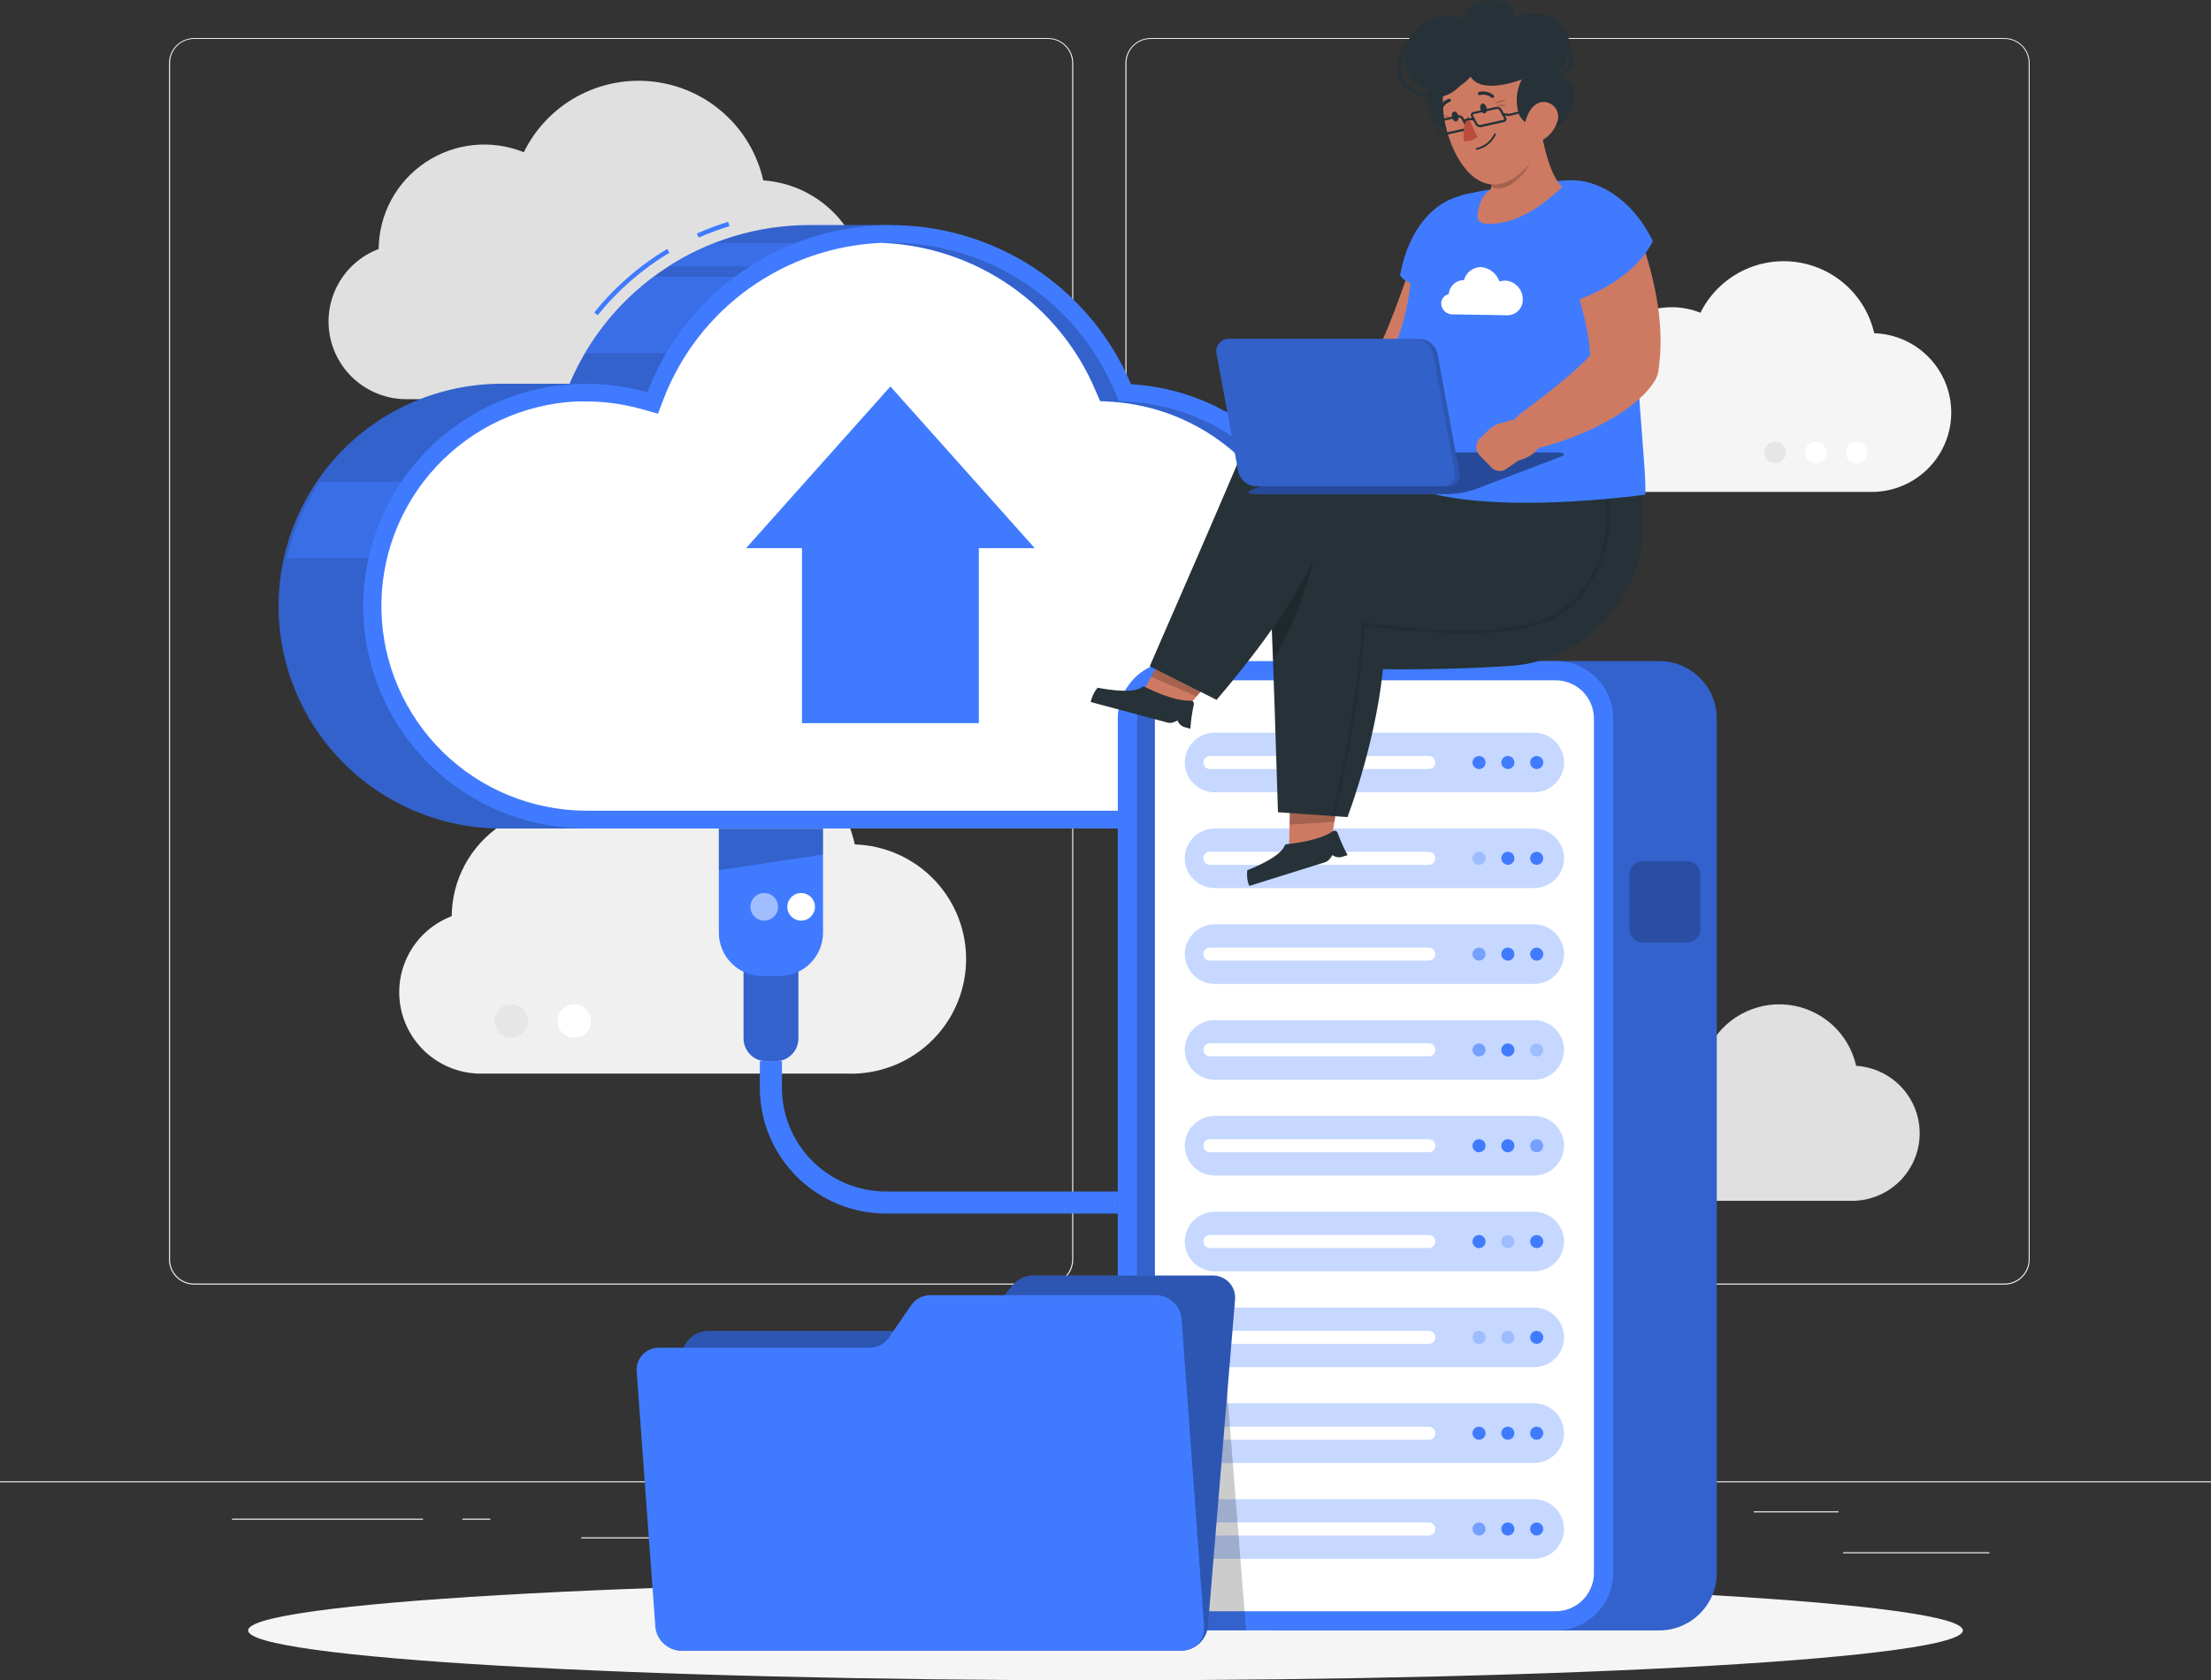 <svg width="246" height="187" viewBox="0 0 246 187" fill="none" xmlns="http://www.w3.org/2000/svg">
<rect x="0" y="0" width="246" height="187" fill="#333333" stroke="none"/>
<g clip-path="url(#clip0_632:1721)">
<path d="M246 164.842H0V164.964H246V164.842Z" fill="#EBEBEB"/>
<path d="M221.351 172.74H205.056V172.862H221.351V172.74Z" fill="#EBEBEB"/>
<path d="M162.961 174.069H158.685V174.192H162.961V174.069Z" fill="#EBEBEB"/>
<path d="M204.564 168.182H195.123V168.305H204.564V168.182Z" fill="#EBEBEB"/>
<path d="M47.06 169.006H25.811V169.129H47.06V169.006Z" fill="#EBEBEB"/>
<path d="M54.558 169.006H51.443V169.129H54.558V169.006Z" fill="#EBEBEB"/>
<path d="M110.774 171.081H64.683V171.204H110.774V171.081Z" fill="#EBEBEB"/>
<path d="M116.604 142.963H21.604C20.86 142.961 20.146 142.666 19.62 142.141C19.095 141.615 18.799 140.904 18.799 140.162V7.01C18.806 6.272 19.104 5.567 19.629 5.047C20.154 4.527 20.864 4.235 21.604 4.234H116.604C117.349 4.234 118.064 4.529 118.59 5.054C119.117 5.579 119.413 6.292 119.413 7.035V140.162C119.413 140.905 119.117 141.617 118.59 142.142C118.064 142.668 117.349 142.963 116.604 142.963ZM21.604 4.332C20.892 4.333 20.21 4.616 19.707 5.118C19.205 5.62 18.922 6.301 18.922 7.01V140.162C18.922 140.871 19.205 141.552 19.707 142.054C20.21 142.556 20.892 142.839 21.604 142.84H116.604C117.316 142.839 117.999 142.556 118.502 142.054C119.006 141.552 119.289 140.872 119.29 140.162V7.01C119.289 6.3 119.006 5.62 118.502 5.118C117.999 4.616 117.316 4.333 116.604 4.332H21.604Z" fill="#EBEBEB"/>
<path d="M223.028 142.963H128.023C127.279 142.961 126.565 142.666 126.038 142.141C125.512 141.616 125.215 140.904 125.214 140.162V7.01C125.222 6.272 125.521 5.566 126.047 5.047C126.573 4.527 127.283 4.235 128.023 4.234H223.028C223.768 4.236 224.476 4.529 225 5.049C225.524 5.568 225.821 6.273 225.828 7.01V140.162C225.828 140.903 225.533 141.614 225.008 142.139C224.484 142.664 223.772 142.96 223.028 142.963ZM128.023 4.332C127.311 4.333 126.629 4.616 126.125 5.118C125.622 5.62 125.338 6.3 125.337 7.01V140.162C125.338 140.872 125.622 141.552 126.125 142.054C126.629 142.556 127.311 142.839 128.023 142.84H223.028C223.74 142.839 224.423 142.556 224.926 142.054C225.43 141.552 225.713 140.872 225.715 140.162V7.01C225.713 6.3 225.43 5.62 224.926 5.118C224.423 4.616 223.74 4.333 223.028 4.332H128.023Z" fill="#EBEBEB"/>
<path d="M42.13 27.707C42.145 25.797 42.628 23.919 43.538 22.238C44.447 20.557 45.756 19.123 47.348 18.061C48.941 16.999 50.77 16.342 52.675 16.146C54.581 15.951 56.506 16.223 58.282 16.939C59.575 14.3 61.658 12.126 64.244 10.719C66.83 9.312 69.79 8.741 72.716 9.086C75.641 9.43 78.387 10.672 80.573 12.641C82.76 14.609 84.278 17.207 84.919 20.073C88.076 20.292 91.024 21.722 93.145 24.063C95.266 26.404 96.394 29.474 96.292 32.627C96.19 35.78 94.866 38.771 92.598 40.971C90.331 43.172 87.296 44.409 84.132 44.425H45.22C43.194 44.424 41.232 43.715 39.675 42.423C38.118 41.13 37.065 39.334 36.698 37.347C36.331 35.361 36.673 33.309 37.665 31.548C38.657 29.787 40.237 28.427 42.13 27.707Z" fill="#E0E0E0"/>
<path d="M180.116 123.321C180.128 122.143 180.427 120.986 180.989 119.949C181.551 118.913 182.358 118.029 183.341 117.375C184.323 116.72 185.451 116.315 186.626 116.193C187.801 116.072 188.988 116.239 190.084 116.679C190.88 115.049 192.165 113.706 193.76 112.837C195.356 111.968 197.183 111.615 198.989 111.827C200.795 112.039 202.489 112.807 203.838 114.022C205.187 115.238 206.123 116.842 206.517 118.612C208.474 118.734 210.307 119.611 211.627 121.058C212.946 122.505 213.648 124.408 213.584 126.363C213.52 128.317 212.695 130.17 211.284 131.528C209.873 132.886 207.986 133.643 206.025 133.637H182.04C180.796 133.629 179.593 133.189 178.64 132.392C177.686 131.595 177.041 130.492 176.816 129.272C176.59 128.051 176.798 126.791 177.404 125.708C178.01 124.624 178.976 123.785 180.136 123.336L180.116 123.321Z" fill="#E0E0E0"/>
<path d="M50.258 101.967C50.27 99.963 50.775 97.993 51.728 96.229C52.681 94.465 54.053 92.96 55.724 91.847C57.395 90.734 59.314 90.046 61.313 89.843C63.312 89.64 65.331 89.929 67.192 90.684C68.546 87.916 70.729 85.637 73.439 84.161C76.15 82.685 79.254 82.086 82.321 82.448C85.388 82.809 88.266 84.112 90.557 86.176C92.849 88.241 94.439 90.965 95.109 93.971C98.501 94.081 101.711 95.53 104.032 98C106.353 100.469 107.595 103.757 107.485 107.14C107.375 110.523 105.921 113.723 103.444 116.037C100.967 118.351 97.67 119.59 94.277 119.48H53.495C51.373 119.477 49.318 118.734 47.687 117.379C46.057 116.024 44.953 114.142 44.569 112.061C44.184 109.979 44.543 107.829 45.582 105.984C46.621 104.138 48.275 102.714 50.258 101.957V101.967Z" fill="#F0F0F0"/>
<path d="M58.74 113.628C58.74 113.994 58.631 114.353 58.427 114.658C58.222 114.963 57.932 115.2 57.592 115.341C57.252 115.481 56.878 115.518 56.517 115.446C56.157 115.375 55.825 115.198 55.565 114.939C55.305 114.679 55.128 114.349 55.056 113.989C54.984 113.63 55.021 113.257 55.162 112.918C55.303 112.579 55.541 112.29 55.847 112.086C56.153 111.882 56.512 111.773 56.88 111.773C57.373 111.773 57.846 111.969 58.195 112.316C58.544 112.664 58.74 113.136 58.74 113.628Z" fill="#E6E6E6"/>
<path d="M65.751 113.628C65.751 113.994 65.642 114.353 65.437 114.658C65.233 114.963 64.942 115.2 64.603 115.341C64.263 115.481 63.889 115.518 63.528 115.446C63.167 115.375 62.836 115.198 62.576 114.939C62.316 114.679 62.139 114.349 62.067 113.989C61.995 113.63 62.032 113.257 62.173 112.918C62.314 112.579 62.552 112.29 62.858 112.086C63.164 111.882 63.523 111.773 63.891 111.773C64.384 111.773 64.857 111.969 65.206 112.316C65.555 112.664 65.751 113.136 65.751 113.628Z" fill="white"/>
<path d="M177.464 42.624C177.476 41.238 177.828 39.875 178.489 38.655C179.15 37.434 180.099 36.394 181.256 35.623C182.412 34.852 183.739 34.375 185.123 34.232C186.506 34.09 187.904 34.286 189.194 34.805C190.139 32.898 191.653 31.33 193.529 30.316C195.404 29.301 197.548 28.89 199.667 29.14C201.786 29.389 203.775 30.287 205.362 31.708C206.949 33.13 208.055 35.007 208.529 37.081C210.878 37.158 213.1 38.162 214.706 39.872C216.313 41.582 217.172 43.859 217.095 46.201C217.018 48.542 216.011 50.758 214.296 52.36C212.581 53.961 210.297 54.818 207.949 54.741H179.703C178.232 54.74 176.808 54.226 175.678 53.287C174.549 52.348 173.784 51.044 173.518 49.602C173.252 48.16 173.501 46.67 174.222 45.392C174.943 44.114 176.09 43.127 177.464 42.605V42.624Z" fill="#F5F5F5"/>
<path d="M203.235 50.346C203.236 50.584 203.166 50.817 203.034 51.015C202.902 51.214 202.714 51.368 202.494 51.46C202.273 51.552 202.03 51.576 201.796 51.53C201.562 51.483 201.347 51.369 201.178 51.2C201.009 51.032 200.894 50.818 200.848 50.584C200.801 50.35 200.826 50.108 200.917 49.889C201.009 49.669 201.165 49.481 201.363 49.349C201.562 49.218 201.796 49.148 202.035 49.149C202.353 49.15 202.658 49.277 202.882 49.501C203.107 49.725 203.234 50.029 203.235 50.346Z" fill="white"/>
<path d="M207.772 50.346C207.773 50.584 207.703 50.816 207.571 51.015C207.439 51.213 207.251 51.368 207.031 51.46C206.811 51.551 206.568 51.576 206.334 51.53C206.1 51.484 205.885 51.37 205.716 51.202C205.547 51.034 205.431 50.82 205.384 50.587C205.337 50.354 205.361 50.112 205.452 49.892C205.543 49.672 205.698 49.484 205.896 49.352C206.094 49.219 206.328 49.149 206.566 49.149C206.885 49.149 207.191 49.275 207.417 49.499C207.643 49.723 207.77 50.028 207.772 50.346Z" fill="white"/>
<path d="M198.699 50.346C198.7 50.584 198.63 50.817 198.498 51.015C198.366 51.214 198.178 51.368 197.958 51.46C197.737 51.552 197.494 51.576 197.26 51.53C197.026 51.483 196.81 51.369 196.642 51.2C196.473 51.032 196.358 50.818 196.311 50.584C196.265 50.35 196.289 50.108 196.381 49.889C196.473 49.669 196.628 49.481 196.827 49.349C197.026 49.218 197.26 49.148 197.499 49.149C197.817 49.15 198.121 49.277 198.346 49.501C198.571 49.725 198.698 50.029 198.699 50.346Z" fill="#E6E6E6"/>
<path d="M123 186.995C175.685 186.995 218.394 184.509 218.394 181.442C218.394 178.375 175.685 175.889 123 175.889C70.316 175.889 27.606 178.375 27.606 181.442C27.606 184.509 70.316 186.995 123 186.995Z" fill="#F5F5F5"/>
<path d="M99.109 25.048H90.066C84.367 25.047 78.795 26.722 74.046 29.863C69.298 33.005 65.584 37.472 63.37 42.708H56.172C52.883 42.662 49.618 43.268 46.566 44.49C43.515 45.713 40.737 47.529 38.395 49.831C36.053 52.134 34.193 54.877 32.924 57.903C31.655 60.928 31.001 64.175 31.001 67.454C31.001 70.733 31.655 73.98 32.924 77.005C34.193 80.031 36.053 82.774 38.395 85.076C40.737 87.379 43.515 89.194 46.566 90.417C49.618 91.64 52.883 92.246 56.172 92.2H99.109V25.048Z" fill="#407BFF"/>
<path d="M77.736 26.436L77.535 25.99C78.668 25.485 79.832 25.049 81.018 24.685L81.161 25.175C79.995 25.527 78.852 25.948 77.736 26.436Z" fill="#407BFF"/>
<path d="M66.504 35.085L66.12 34.776C68.381 31.959 71.127 29.565 74.228 27.707L74.484 28.128C71.431 29.957 68.729 32.312 66.504 35.085Z" fill="#407BFF"/>
<path opacity="0.2" d="M99.109 25.048H90.066C84.367 25.047 78.795 26.722 74.046 29.863C69.298 33.005 65.584 37.472 63.37 42.708H56.172C52.883 42.662 49.618 43.268 46.566 44.49C43.515 45.713 40.737 47.529 38.395 49.831C36.053 52.134 34.193 54.877 32.924 57.903C31.655 60.928 31.001 64.175 31.001 67.454C31.001 70.733 31.655 73.98 32.924 77.005C34.193 80.031 36.053 82.774 38.395 85.076C40.737 87.379 43.515 89.194 46.566 90.417C49.618 91.64 52.883 92.246 56.172 92.2H99.109V25.048Z" fill="black"/>
<path opacity="0.5" d="M65.087 39.308H78.066L87.66 30.807H72.713C69.632 33.109 67.039 35.999 65.087 39.308Z" fill="#407BFF"/>
<path opacity="0.5" d="M35.592 53.618C33.842 56.194 32.599 59.079 31.931 62.119H46.74V53.618H35.592Z" fill="#407BFF"/>
<path opacity="0.5" d="M96.349 27.03H79.503C77.703 27.731 75.979 28.612 74.356 29.659H86.755L96.349 27.03Z" fill="#407BFF"/>
<path d="M148.515 61.741C147.282 56.567 144.41 51.926 140.325 48.506C136.24 45.086 131.159 43.068 125.834 42.752C123.591 37.429 119.8 32.898 114.95 29.744C110.1 26.589 104.414 24.955 98.624 25.053C92.834 25.151 87.206 26.975 82.466 30.292C77.726 33.608 74.091 38.264 72.029 43.659C68.616 42.69 65.035 42.462 61.526 42.99C58.017 43.518 54.663 44.79 51.689 46.721C48.715 48.651 46.191 51.195 44.288 54.181C42.384 57.167 41.144 60.525 40.653 64.029C40.161 67.533 40.429 71.101 41.438 74.493C42.447 77.885 44.175 81.022 46.503 83.692C48.831 86.362 51.707 88.503 54.936 89.971C58.164 91.438 61.671 92.198 65.22 92.2H144.265C148.02 92.197 151.648 90.84 154.48 88.38C157.312 85.92 159.157 82.523 159.674 78.814C160.192 75.105 159.348 71.334 157.297 68.197C155.246 65.059 152.128 62.767 148.515 61.741Z" fill="#407BFF"/>
<path opacity="0.2" d="M147.979 63.63L146.862 63.316L146.596 62.193C145.446 57.437 142.798 53.173 139.04 50.027C135.282 46.881 130.613 45.017 125.716 44.709L124.491 44.641L123.999 43.512C121.944 38.617 118.483 34.438 114.05 31.501C109.617 28.564 104.411 27.002 99.089 27.01C98.74 27.01 98.395 27.01 98.051 27.01C103.19 27.202 108.167 28.856 112.394 31.777C116.621 34.697 119.922 38.762 121.908 43.493L122.4 44.621L123.625 44.69C128.522 44.998 133.191 46.861 136.949 50.007C140.707 53.154 143.355 57.417 144.505 62.173L144.771 63.296L145.888 63.61C149.058 64.493 151.799 66.492 153.604 69.237C155.408 71.981 156.154 75.285 155.702 78.535C155.251 81.786 153.632 84.763 151.147 86.915C148.663 89.067 145.479 90.247 142.188 90.238H144.279C147.559 90.234 150.728 89.048 153.201 86.9C155.674 84.751 157.285 81.783 157.737 78.544C158.189 75.305 157.452 72.011 155.662 69.271C153.872 66.53 151.148 64.527 147.994 63.63H147.979Z" fill="black"/>
<path d="M145.888 63.63L144.771 63.316L144.506 62.193C143.355 57.437 140.707 53.173 136.949 50.027C133.191 46.881 128.522 45.017 123.625 44.709L122.4 44.641L121.908 43.512C119.923 38.782 116.621 34.717 112.394 31.796C108.167 28.876 103.19 27.222 98.051 27.03H98.016C92.734 27.26 87.635 29.022 83.342 32.1C79.049 35.178 75.75 39.437 73.849 44.356L73.21 46.039L71.473 45.548L71.32 45.509C69.328 44.956 67.269 44.676 65.2 44.675C64.841 44.675 64.487 44.675 64.127 44.675C58.182 44.976 52.588 47.578 48.538 51.928C44.487 56.278 42.299 62.033 42.438 67.967C42.578 73.901 45.035 79.547 49.286 83.703C53.537 87.858 59.247 90.196 65.2 90.218H142.188C145.468 90.214 148.637 89.029 151.11 86.88C153.583 84.731 155.194 81.764 155.646 78.524C156.098 75.285 155.361 71.992 153.571 69.251C151.781 66.51 149.057 64.507 145.903 63.61L145.888 63.63Z" fill="white"/>
<path d="M89.229 61.001V80.476H108.909V61.001H115.128L99.069 43.007L83.01 61.001H89.229Z" fill="#407BFF"/>
<path d="M82.71 105.47H88.831V115.555C88.831 116.232 88.561 116.881 88.082 117.359C87.602 117.838 86.951 118.106 86.272 118.106H85.288C84.61 118.106 83.959 117.838 83.48 117.359C83 116.881 82.73 116.232 82.73 115.555V105.47H82.71Z" fill="#407BFF"/>
<path opacity="0.2" d="M82.71 105.47H88.831V115.555C88.831 116.232 88.561 116.881 88.082 117.359C87.602 117.838 86.951 118.106 86.272 118.106H85.288C84.61 118.106 83.959 117.838 83.48 117.359C83 116.881 82.73 116.232 82.73 115.555V105.47H82.71Z" fill="black"/>
<path d="M79.98 92.225H91.571V103.792C91.571 105.072 91.061 106.3 90.153 107.205C89.245 108.11 88.014 108.619 86.73 108.619H84.821C83.537 108.619 82.305 108.11 81.397 107.205C80.49 106.3 79.98 105.072 79.98 103.792V92.225Z" fill="#407BFF"/>
<path opacity="0.2" d="M91.566 95.099L79.98 96.841V92.2H91.566V95.099Z" fill="black"/>
<path d="M89.136 102.453C89.986 102.453 90.676 101.765 90.676 100.917C90.676 100.069 89.986 99.382 89.136 99.382C88.285 99.382 87.596 100.069 87.596 100.917C87.596 101.765 88.285 102.453 89.136 102.453Z" fill="white"/>
<path opacity="0.5" d="M85.033 102.453C85.883 102.453 86.573 101.765 86.573 100.917C86.573 100.069 85.883 99.382 85.033 99.382C84.182 99.382 83.493 100.069 83.493 100.917C83.493 101.765 84.182 102.453 85.033 102.453Z" fill="white"/>
<path d="M124.368 135.05H98.562C94.845 135.045 91.282 133.57 88.653 130.949C86.025 128.329 84.546 124.776 84.54 121.069V118.087H87.001V121.069C87.006 124.125 88.225 127.054 90.393 129.215C92.56 131.376 95.498 132.592 98.562 132.597H124.368V135.05Z" fill="#407BFF"/>
<path d="M184.594 73.569H142.306C138.763 73.569 135.891 76.433 135.891 79.966V175.045C135.891 178.578 138.763 181.442 142.306 181.442H184.594C188.137 181.442 191.009 178.578 191.009 175.045V79.966C191.009 76.433 188.137 73.569 184.594 73.569Z" fill="#407BFF"/>
<path opacity="0.2" d="M184.594 73.569H142.306C138.763 73.569 135.891 76.433 135.891 79.966V175.045C135.891 178.578 138.763 181.442 142.306 181.442H184.594C188.137 181.442 191.009 178.578 191.009 175.045V79.966C191.009 76.433 188.137 73.569 184.594 73.569Z" fill="black"/>
<path d="M173.071 73.569H130.783C127.24 73.569 124.368 76.433 124.368 79.966V175.045C124.368 178.578 127.24 181.442 130.783 181.442H173.071C176.614 181.442 179.486 178.578 179.486 175.045V79.966C179.486 76.433 176.614 73.569 173.071 73.569Z" fill="#407BFF"/>
<path opacity="0.2" d="M177.346 175.05V79.966C177.346 77.611 175.432 75.703 173.071 75.703H130.783C128.422 75.703 126.508 77.611 126.508 79.966V175.05C126.508 177.404 128.422 179.313 130.783 179.313H173.071C175.432 179.313 177.346 177.404 177.346 175.05Z" fill="black"/>
<path d="M177.346 175.05V79.966C177.346 77.611 175.432 75.703 173.071 75.703H132.771C130.41 75.703 128.496 77.611 128.496 79.966V175.05C128.496 177.404 130.41 179.313 132.771 179.313H173.071C175.432 179.313 177.346 177.404 177.346 175.05Z" fill="white"/>
<path opacity="0.3" d="M170.69 88.173H135.148C134.267 88.169 133.423 87.818 132.8 87.197C132.177 86.576 131.826 85.735 131.822 84.856C131.824 83.977 132.175 83.135 132.798 82.513C133.422 81.891 134.266 81.539 135.148 81.535H170.69C171.572 81.538 172.418 81.889 173.042 82.511C173.666 83.133 174.018 83.977 174.021 84.856C174.017 85.736 173.664 86.578 173.04 87.199C172.417 87.82 171.572 88.17 170.69 88.173Z" fill="#407BFF"/>
<path d="M158.975 85.578H134.616C134.52 85.578 134.426 85.56 134.338 85.524C134.249 85.488 134.169 85.435 134.101 85.368C134.034 85.301 133.98 85.221 133.943 85.133C133.907 85.046 133.888 84.951 133.888 84.856C133.888 84.664 133.964 84.479 134.101 84.343C134.238 84.207 134.423 84.13 134.616 84.13H158.975C159.07 84.13 159.165 84.149 159.253 84.186C159.341 84.222 159.421 84.276 159.488 84.343C159.555 84.411 159.608 84.491 159.644 84.579C159.68 84.667 159.699 84.761 159.698 84.856C159.698 85.048 159.622 85.231 159.486 85.366C159.351 85.501 159.167 85.578 158.975 85.578Z" fill="white"/>
<path d="M167.767 85.582C168.169 85.582 168.495 85.257 168.495 84.856C168.495 84.455 168.169 84.13 167.767 84.13C167.365 84.13 167.039 84.455 167.039 84.856C167.039 85.257 167.365 85.582 167.767 85.582Z" fill="#407BFF"/>
<path d="M170.975 85.582C171.377 85.582 171.703 85.257 171.703 84.856C171.703 84.455 171.377 84.13 170.975 84.13C170.573 84.13 170.247 84.455 170.247 84.856C170.247 85.257 170.573 85.582 170.975 85.582Z" fill="#407BFF"/>
<path d="M164.559 85.582C164.961 85.582 165.287 85.257 165.287 84.856C165.287 84.455 164.961 84.13 164.559 84.13C164.157 84.13 163.831 84.455 163.831 84.856C163.831 85.257 164.157 85.582 164.559 85.582Z" fill="#407BFF"/>
<path opacity="0.3" d="M170.69 98.832H135.148C134.266 98.83 133.422 98.48 132.799 97.858C132.176 97.237 131.824 96.395 131.822 95.516C131.824 94.638 132.176 93.796 132.799 93.174C133.422 92.553 134.266 92.203 135.148 92.2H170.69C171.572 92.203 172.417 92.553 173.04 93.174C173.664 93.795 174.017 94.637 174.021 95.516C174.017 96.395 173.664 97.237 173.04 97.859C172.417 98.48 171.572 98.83 170.69 98.832Z" fill="#407BFF"/>
<path d="M158.975 96.242H134.616C134.423 96.242 134.238 96.166 134.101 96.03C133.964 95.893 133.888 95.709 133.888 95.516C133.888 95.324 133.964 95.139 134.101 95.003C134.238 94.867 134.423 94.79 134.616 94.79H158.975C159.167 94.791 159.351 94.868 159.486 95.004C159.622 95.141 159.698 95.325 159.698 95.516C159.698 95.708 159.622 95.892 159.486 96.028C159.351 96.164 159.167 96.241 158.975 96.242Z" fill="white"/>
<path d="M167.767 96.242C168.169 96.242 168.495 95.917 168.495 95.516C168.495 95.115 168.169 94.79 167.767 94.79C167.365 94.79 167.039 95.115 167.039 95.516C167.039 95.917 167.365 96.242 167.767 96.242Z" fill="#407BFF"/>
<path d="M170.975 96.242C171.377 96.242 171.703 95.917 171.703 95.516C171.703 95.115 171.377 94.79 170.975 94.79C170.573 94.79 170.247 95.115 170.247 95.516C170.247 95.917 170.573 96.242 170.975 96.242Z" fill="#407BFF"/>
<path opacity="0.3" d="M164.559 96.242C164.961 96.242 165.287 95.917 165.287 95.516C165.287 95.115 164.961 94.79 164.559 94.79C164.157 94.79 163.831 95.115 163.831 95.516C163.831 95.917 164.157 96.242 164.559 96.242Z" fill="#407BFF"/>
<path opacity="0.3" d="M170.69 109.497H135.148C134.267 109.493 133.423 109.143 132.8 108.522C132.177 107.9 131.826 107.059 131.822 106.181C131.824 105.302 132.175 104.459 132.798 103.837C133.422 103.215 134.266 102.864 135.148 102.86H170.69C171.572 102.862 172.418 103.213 173.042 103.835C173.666 104.458 174.018 105.301 174.021 106.181C174.017 107.06 173.664 107.902 173.04 108.523C172.417 109.144 171.572 109.495 170.69 109.497Z" fill="#407BFF"/>
<path d="M158.975 106.902H134.616C134.52 106.903 134.426 106.885 134.338 106.849C134.249 106.813 134.169 106.76 134.101 106.693C134.034 106.626 133.98 106.546 133.943 106.458C133.907 106.37 133.888 106.276 133.888 106.181C133.888 105.988 133.964 105.804 134.101 105.668C134.238 105.531 134.423 105.455 134.616 105.455H158.975C159.07 105.455 159.165 105.474 159.253 105.51C159.341 105.547 159.421 105.6 159.488 105.668C159.555 105.735 159.608 105.815 159.644 105.903C159.68 105.992 159.699 106.086 159.698 106.181C159.698 106.372 159.622 106.556 159.486 106.691C159.351 106.826 159.167 106.902 158.975 106.902Z" fill="white"/>
<path d="M167.767 106.907C168.169 106.907 168.495 106.582 168.495 106.181C168.495 105.78 168.169 105.455 167.767 105.455C167.365 105.455 167.039 105.78 167.039 106.181C167.039 106.582 167.365 106.907 167.767 106.907Z" fill="#407BFF"/>
<path d="M170.975 106.907C171.377 106.907 171.703 106.582 171.703 106.181C171.703 105.78 171.377 105.455 170.975 105.455C170.573 105.455 170.247 105.78 170.247 106.181C170.247 106.582 170.573 106.907 170.975 106.907Z" fill="#407BFF"/>
<path opacity="0.6" d="M164.559 106.907C164.961 106.907 165.287 106.582 165.287 106.181C165.287 105.78 164.961 105.455 164.559 105.455C164.157 105.455 163.831 105.78 163.831 106.181C163.831 106.582 164.157 106.907 164.559 106.907Z" fill="#407BFF"/>
<path opacity="0.3" d="M170.69 113.525H135.148C133.311 113.525 131.822 115.009 131.822 116.841C131.822 118.672 133.311 120.157 135.148 120.157H170.69C172.527 120.157 174.016 118.672 174.016 116.841C174.016 115.009 172.527 113.525 170.69 113.525Z" fill="#407BFF"/>
<path d="M158.975 117.552H134.616C134.423 117.552 134.238 117.476 134.101 117.339C133.964 117.203 133.888 117.019 133.888 116.826C133.888 116.633 133.964 116.449 134.101 116.313C134.238 116.176 134.423 116.1 134.616 116.1H158.975C159.167 116.101 159.351 116.178 159.486 116.314C159.622 116.45 159.698 116.634 159.698 116.826C159.698 117.018 159.622 117.202 159.486 117.338C159.351 117.474 159.167 117.551 158.975 117.552Z" fill="white"/>
<path d="M167.767 117.572C168.169 117.572 168.495 117.247 168.495 116.846C168.495 116.445 168.169 116.12 167.767 116.12C167.365 116.12 167.039 116.445 167.039 116.846C167.039 117.247 167.365 117.572 167.767 117.572Z" fill="#407BFF"/>
<path opacity="0.3" d="M170.975 117.572C171.377 117.572 171.703 117.247 171.703 116.846C171.703 116.445 171.377 116.12 170.975 116.12C170.573 116.12 170.247 116.445 170.247 116.846C170.247 117.247 170.573 117.572 170.975 117.572Z" fill="#407BFF"/>
<path opacity="0.6" d="M164.559 117.572C164.961 117.572 165.287 117.247 165.287 116.846C165.287 116.445 164.961 116.12 164.559 116.12C164.157 116.12 163.831 116.445 163.831 116.846C163.831 117.247 164.157 117.572 164.559 117.572Z" fill="#407BFF"/>
<path opacity="0.3" d="M170.69 130.822H135.148C134.267 130.818 133.423 130.467 132.8 129.846C132.177 129.225 131.826 128.384 131.822 127.505C131.824 126.626 132.175 125.784 132.798 125.162C133.422 124.54 134.266 124.188 135.148 124.184H170.69C171.572 124.187 172.418 124.538 173.042 125.16C173.666 125.782 174.018 126.625 174.021 127.505C174.017 128.385 173.664 129.227 173.04 129.848C172.417 130.469 171.572 130.819 170.69 130.822Z" fill="#407BFF"/>
<path d="M158.975 128.227H134.616C134.52 128.227 134.426 128.209 134.338 128.173C134.249 128.137 134.169 128.084 134.101 128.017C134.034 127.95 133.98 127.87 133.943 127.782C133.907 127.695 133.888 127.601 133.888 127.505C133.888 127.41 133.907 127.316 133.943 127.228C133.98 127.139 134.033 127.059 134.101 126.992C134.169 126.925 134.249 126.871 134.337 126.835C134.426 126.798 134.52 126.779 134.616 126.779H158.975C159.07 126.779 159.165 126.798 159.253 126.835C159.341 126.871 159.421 126.925 159.488 126.992C159.555 127.06 159.608 127.14 159.644 127.228C159.68 127.316 159.699 127.41 159.698 127.505C159.698 127.697 159.622 127.88 159.486 128.015C159.351 128.151 159.167 128.227 158.975 128.227Z" fill="white"/>
<path d="M167.767 128.231C168.169 128.231 168.495 127.906 168.495 127.505C168.495 127.104 168.169 126.779 167.767 126.779C167.365 126.779 167.039 127.104 167.039 127.505C167.039 127.906 167.365 128.231 167.767 128.231Z" fill="#407BFF"/>
<path opacity="0.6" d="M170.975 128.231C171.377 128.231 171.703 127.906 171.703 127.505C171.703 127.104 171.377 126.779 170.975 126.779C170.573 126.779 170.247 127.104 170.247 127.505C170.247 127.906 170.573 128.231 170.975 128.231Z" fill="#407BFF"/>
<path d="M164.559 128.231C164.961 128.231 165.287 127.906 165.287 127.505C165.287 127.104 164.961 126.779 164.559 126.779C164.157 126.779 163.831 127.104 163.831 127.505C163.831 127.906 164.157 128.231 164.559 128.231Z" fill="#407BFF"/>
<path opacity="0.3" d="M170.69 141.481H135.148C134.266 141.479 133.422 141.128 132.799 140.507C132.176 139.886 131.824 139.044 131.822 138.165C131.824 137.286 132.176 136.444 132.799 135.823C133.422 135.202 134.266 134.852 135.148 134.849H170.69C171.57 134.852 172.413 135.2 173.037 135.819C173.661 136.438 174.014 137.278 174.021 138.155C174.019 139.036 173.668 139.881 173.044 140.504C172.42 141.127 171.573 141.479 170.69 141.481Z" fill="#407BFF"/>
<path d="M158.975 138.891H134.616C134.423 138.891 134.238 138.815 134.101 138.679C133.964 138.542 133.888 138.358 133.888 138.165C133.888 138.07 133.907 137.975 133.943 137.887C133.98 137.799 134.033 137.719 134.101 137.652C134.169 137.584 134.249 137.531 134.337 137.494C134.426 137.458 134.52 137.439 134.616 137.439H158.975C159.167 137.441 159.351 137.518 159.486 137.654C159.622 137.79 159.698 137.974 159.698 138.165C159.698 138.357 159.622 138.541 159.486 138.677C159.351 138.813 159.167 138.89 158.975 138.891Z" fill="white"/>
<path opacity="0.3" d="M167.767 138.896C168.169 138.896 168.495 138.571 168.495 138.17C168.495 137.769 168.169 137.444 167.767 137.444C167.365 137.444 167.039 137.769 167.039 138.17C167.039 138.571 167.365 138.896 167.767 138.896Z" fill="#407BFF"/>
<path d="M170.975 138.896C171.377 138.896 171.703 138.571 171.703 138.17C171.703 137.769 171.377 137.444 170.975 137.444C170.573 137.444 170.247 137.769 170.247 138.17C170.247 138.571 170.573 138.896 170.975 138.896Z" fill="#407BFF"/>
<path d="M164.559 138.896C164.961 138.896 165.287 138.571 165.287 138.17C165.287 137.769 164.961 137.444 164.559 137.444C164.157 137.444 163.831 137.769 163.831 138.17C163.831 138.571 164.157 138.896 164.559 138.896Z" fill="#407BFF"/>
<path opacity="0.3" d="M170.69 152.146H135.148C134.266 152.143 133.422 151.793 132.799 151.172C132.176 150.551 131.824 149.709 131.822 148.83C131.824 147.951 132.175 147.108 132.798 146.486C133.422 145.864 134.266 145.513 135.148 145.509H170.69C171.572 145.511 172.418 145.862 173.042 146.484C173.666 147.107 174.018 147.95 174.021 148.83C174.017 149.709 173.664 150.551 173.04 151.172C172.417 151.793 171.572 152.143 170.69 152.146Z" fill="#407BFF"/>
<path d="M158.975 149.556H134.616C134.423 149.556 134.238 149.479 134.101 149.343C133.964 149.207 133.888 149.022 133.888 148.83C133.888 148.637 133.964 148.453 134.101 148.317C134.238 148.18 134.423 148.104 134.616 148.104H158.975C159.07 148.104 159.165 148.123 159.253 148.159C159.341 148.196 159.421 148.249 159.488 148.317C159.555 148.384 159.608 148.464 159.644 148.552C159.68 148.641 159.699 148.735 159.698 148.83C159.698 149.022 159.622 149.206 159.486 149.342C159.351 149.478 159.167 149.555 158.975 149.556Z" fill="white"/>
<path opacity="0.3" d="M167.767 149.556C168.169 149.556 168.495 149.231 168.495 148.83C168.495 148.429 168.169 148.104 167.767 148.104C167.365 148.104 167.039 148.429 167.039 148.83C167.039 149.231 167.365 149.556 167.767 149.556Z" fill="#407BFF"/>
<path d="M170.975 149.556C171.377 149.556 171.703 149.231 171.703 148.83C171.703 148.429 171.377 148.104 170.975 148.104C170.573 148.104 170.247 148.429 170.247 148.83C170.247 149.231 170.573 149.556 170.975 149.556Z" fill="#407BFF"/>
<path opacity="0.3" d="M164.559 149.556C164.961 149.556 165.287 149.231 165.287 148.83C165.287 148.429 164.961 148.104 164.559 148.104C164.157 148.104 163.831 148.429 163.831 148.83C163.831 149.231 164.157 149.556 164.559 149.556Z" fill="#407BFF"/>
<path opacity="0.3" d="M170.69 156.173H135.148C133.311 156.173 131.822 157.658 131.822 159.49C131.822 161.321 133.311 162.806 135.148 162.806H170.69C172.527 162.806 174.016 161.321 174.016 159.49C174.016 157.658 172.527 156.173 170.69 156.173Z" fill="#407BFF"/>
<path d="M158.975 160.23H134.616C134.52 160.23 134.426 160.212 134.337 160.175C134.249 160.139 134.169 160.085 134.101 160.018C134.033 159.95 133.98 159.87 133.943 159.782C133.907 159.694 133.888 159.6 133.888 159.504C133.888 159.312 133.964 159.127 134.101 158.991C134.238 158.855 134.423 158.778 134.616 158.778H158.975C159.167 158.78 159.351 158.857 159.486 158.993C159.622 159.129 159.698 159.313 159.698 159.504C159.698 159.696 159.622 159.88 159.486 160.016C159.351 160.152 159.167 160.229 158.975 160.23Z" fill="white"/>
<path d="M167.767 160.221C168.169 160.221 168.495 159.896 168.495 159.495C168.495 159.094 168.169 158.769 167.767 158.769C167.365 158.769 167.039 159.094 167.039 159.495C167.039 159.896 167.365 160.221 167.767 160.221Z" fill="#407BFF"/>
<path d="M170.975 160.221C171.377 160.221 171.703 159.896 171.703 159.495C171.703 159.094 171.377 158.769 170.975 158.769C170.573 158.769 170.247 159.094 170.247 159.495C170.247 159.896 170.573 160.221 170.975 160.221Z" fill="#407BFF"/>
<path d="M164.559 160.221C164.961 160.221 165.287 159.896 165.287 159.495C165.287 159.094 164.961 158.769 164.559 158.769C164.157 158.769 163.831 159.094 163.831 159.495C163.831 159.896 164.157 160.221 164.559 160.221Z" fill="#407BFF"/>
<path opacity="0.3" d="M170.69 173.475H135.148C134.266 173.473 133.422 173.123 132.799 172.501C132.176 171.88 131.824 171.038 131.822 170.159C131.824 169.28 132.175 168.438 132.798 167.815C133.422 167.193 134.266 166.842 135.148 166.838H170.69C171.572 166.841 172.418 167.191 173.042 167.814C173.666 168.436 174.018 169.279 174.021 170.159C174.017 171.038 173.664 171.88 173.04 172.502C172.417 173.123 171.572 173.473 170.69 173.475Z" fill="#407BFF"/>
<path d="M158.975 170.88H134.616C134.423 170.88 134.238 170.804 134.101 170.668C133.964 170.532 133.888 170.347 133.888 170.154C133.888 169.962 133.964 169.777 134.101 169.641C134.238 169.505 134.423 169.428 134.616 169.428H158.975C159.07 169.428 159.165 169.447 159.253 169.484C159.341 169.52 159.421 169.574 159.488 169.641C159.555 169.709 159.608 169.789 159.644 169.877C159.68 169.965 159.699 170.059 159.698 170.154C159.698 170.346 159.622 170.53 159.486 170.666C159.351 170.802 159.167 170.879 158.975 170.88Z" fill="white"/>
<path d="M167.767 170.88C168.169 170.88 168.495 170.555 168.495 170.154C168.495 169.753 168.169 169.428 167.767 169.428C167.365 169.428 167.039 169.753 167.039 170.154C167.039 170.555 167.365 170.88 167.767 170.88Z" fill="#407BFF"/>
<path d="M170.975 170.88C171.377 170.88 171.703 170.555 171.703 170.154C171.703 169.753 171.377 169.428 170.975 169.428C170.573 169.428 170.247 169.753 170.247 170.154C170.247 170.555 170.573 170.88 170.975 170.88Z" fill="#407BFF"/>
<path opacity="0.6" d="M164.559 170.88C164.961 170.88 165.287 170.555 165.287 170.154C165.287 169.753 164.961 169.428 164.559 169.428C164.157 169.428 163.831 169.753 163.831 170.154C163.831 170.555 164.157 170.88 164.559 170.88Z" fill="#407BFF"/>
<path opacity="0.2" d="M187.732 95.84H182.763C181.956 95.84 181.302 96.492 181.302 97.297V103.419C181.302 104.224 181.956 104.876 182.763 104.876H187.732C188.539 104.876 189.193 104.224 189.193 103.419V97.297C189.193 96.492 188.539 95.84 187.732 95.84Z" fill="black"/>
<path d="M129.357 73.01L134.921 75.423L131.728 79.136L127.079 77.125L129.357 73.01Z" fill="#CE7A63"/>
<path opacity="0.2" d="M129.357 73.014L134.921 75.423L133.135 77.503L128.078 75.315L129.357 73.014Z" fill="black"/>
<path d="M132.442 81.094L131.817 80.927C131.634 80.877 131.467 80.783 131.329 80.654C131.191 80.525 131.087 80.365 131.025 80.186L130.616 80.358C130.38 80.457 130.116 80.475 129.869 80.407L121.362 78.126C121.474 77.537 121.738 76.987 122.129 76.532C122.129 76.532 125.923 77.336 127.049 76.473C127.09 76.438 127.14 76.416 127.194 76.409C127.247 76.402 127.301 76.411 127.349 76.433C128.033 76.777 130.715 78.072 132.476 77.974C132.53 77.971 132.584 77.981 132.634 78.004C132.683 78.026 132.727 78.059 132.761 78.101C132.795 78.143 132.818 78.193 132.83 78.246C132.841 78.299 132.839 78.353 132.825 78.406C132.632 79.291 132.504 80.19 132.442 81.094Z" fill="#263238"/>
<path d="M179.354 55.546L176.972 60.52C173.455 67.878 164.785 71.562 157.868 68.673C153.829 66.981 149.415 63.414 146.414 61.781C143.846 67.388 139.034 73.579 135.359 77.886L127.92 74.148C130.7 67.77 135.024 57.861 137.76 51.415C138.248 50.27 139.052 49.285 140.077 48.575C141.103 47.865 142.308 47.459 143.556 47.402C155.925 47.074 179.354 55.546 179.354 55.546Z" fill="#263238"/>
<path d="M143.527 89.276L148.875 89.041L147.886 94.898L143.414 95.099L143.527 89.276Z" fill="#CE7A63"/>
<path opacity="0.2" d="M143.526 89.276L148.874 89.041L148.471 91.45L143.477 91.773L143.526 89.276Z" fill="black"/>
<path d="M149.937 95.163L149.322 95.354C149.141 95.41 148.949 95.422 148.763 95.386C148.577 95.351 148.402 95.271 148.254 95.153L148.004 95.516C147.856 95.727 147.644 95.884 147.398 95.963L138.995 98.592C138.77 98.035 138.697 97.43 138.783 96.836C138.783 96.836 142.414 95.482 142.906 94.143C142.924 94.092 142.955 94.047 142.997 94.013C143.039 93.979 143.089 93.958 143.143 93.951C143.9 93.878 146.862 93.529 148.294 92.504C148.339 92.474 148.391 92.455 148.444 92.448C148.498 92.441 148.553 92.447 148.604 92.464C148.656 92.482 148.702 92.511 148.741 92.549C148.779 92.588 148.808 92.634 148.825 92.686C149.133 93.538 149.505 94.366 149.937 95.163Z" fill="#263238"/>
<path d="M182.823 53.574L182.783 58.832C182.72 66.588 176.127 73.51 168.255 74.089C163.659 74.427 157.431 74.535 153.864 74.466C153.342 79.892 151.64 86.294 149.928 90.93L142.189 90.39C141.982 83.807 141.697 74.476 141.436 68.285C141.425 67.05 141.768 65.837 142.424 64.789C143.08 63.742 144.023 62.902 145.141 62.369C156.757 56.669 182.823 53.574 182.823 53.574Z" fill="#263238"/>
<path opacity="0.1" d="M148.279 90.998H148.225C148.179 90.983 148.141 90.952 148.118 90.91C148.096 90.868 148.09 90.819 148.102 90.772C149.273 86.931 151.384 74.957 151.477 69.463C151.477 69.437 151.483 69.411 151.494 69.387C151.505 69.363 151.521 69.342 151.541 69.325C151.561 69.309 151.584 69.296 151.608 69.289C151.633 69.281 151.658 69.279 151.684 69.281C163 70.782 170.65 70.262 173.824 67.81C179.408 63.478 179.329 56.473 177.912 52.818C177.904 52.796 177.9 52.772 177.9 52.748C177.901 52.723 177.907 52.7 177.917 52.678C177.927 52.656 177.941 52.636 177.959 52.62C177.977 52.603 177.998 52.591 178.021 52.583C178.043 52.574 178.067 52.57 178.091 52.57C178.115 52.571 178.138 52.576 178.16 52.585C178.182 52.595 178.202 52.609 178.218 52.626C178.235 52.643 178.248 52.663 178.257 52.686C179.733 56.443 179.797 63.645 174.05 68.099C170.764 70.645 163.29 71.175 151.831 69.674C151.689 75.281 149.608 87.069 148.446 90.876C148.434 90.91 148.411 90.94 148.381 90.962C148.352 90.984 148.316 90.996 148.279 90.998Z" fill="black"/>
<path opacity="0.2" d="M146.124 62.428C144.795 65.08 143.257 67.623 141.524 70.032C141.563 71.121 141.603 72.274 141.647 73.466C144.387 69.154 146.129 62.418 146.129 62.418L146.124 62.428Z" fill="black"/>
<path d="M166.139 28.83C165.927 29.59 165.735 30.253 165.504 30.944C165.273 31.636 165.047 32.313 164.806 32.995C164.314 34.349 163.792 35.698 163.192 37.032C162.592 38.366 161.977 39.701 161.224 41.025C160.476 42.415 159.624 43.746 158.675 45.008L158.36 45.425C158.163 45.683 157.906 45.89 157.613 46.029C157.073 46.289 156.516 46.51 155.945 46.691C155.384 46.871 154.812 47.014 154.233 47.118C153.654 47.22 153.068 47.281 152.481 47.299C152.186 47.299 151.886 47.299 151.59 47.299L151.133 47.265C150.971 47.265 150.838 47.221 150.641 47.206C150.186 47.18 149.76 46.974 149.456 46.635C149.153 46.295 148.997 45.85 149.022 45.396C149.032 45.229 149.063 45.064 149.116 44.906L149.77 43.105C149.825 43.017 149.893 42.938 149.972 42.87L150.218 42.634L150.71 42.178C151.039 41.874 151.369 41.589 151.694 41.295C152.019 41.001 152.319 40.721 152.614 40.451C152.909 40.181 153.189 39.892 153.47 39.632L152.407 40.657C152.991 39.618 153.52 38.548 153.991 37.454L154.365 36.581L154.72 35.688C154.961 35.094 155.212 34.486 155.423 33.878C155.876 32.651 156.324 31.425 156.752 30.159L158.016 26.446L158.046 26.358C158.408 25.332 159.153 24.486 160.126 23.996C161.099 23.505 162.224 23.408 163.267 23.724C164.31 24.041 165.19 24.746 165.724 25.694C166.259 26.641 166.405 27.758 166.134 28.81L166.139 28.83Z" fill="#CE7A63"/>
<path d="M162.08 21.928C159.831 22.57 156.811 25.043 155.772 30.64C157.278 32.97 164.338 31.175 164.338 31.175L162.08 21.928Z" fill="#407BFF"/>
<path d="M151.536 43.164L151.762 45.587C151.083 48.04 148.053 46.632 148.053 46.632L146.321 46.534C146.015 46.499 145.732 46.356 145.523 46.132C145.313 45.907 145.192 45.614 145.179 45.308L145.007 43.615C144.951 43.269 145.032 42.915 145.233 42.627C145.434 42.34 145.74 42.142 146.085 42.075L147.595 41.913C148.033 41.865 148.476 41.926 148.884 42.09L151.536 43.164Z" fill="#CE7A63"/>
<path d="M163.167 21.589C166.864 20.809 170.613 20.301 174.385 20.069C175.364 20.014 176.344 20.163 177.262 20.505C178.181 20.847 179.019 21.375 179.722 22.057C180.425 22.738 180.979 23.558 181.348 24.464C181.718 25.369 181.895 26.342 181.868 27.319C181.553 39.671 183.3 52.661 183.049 55.045C183.049 55.045 156.919 58.798 152.914 51.052C151.231 40.069 156.668 41.467 157.106 28.855C157.219 25.553 159.925 22.281 163.167 21.589Z" fill="#407BFF"/>
<path d="M161.105 32.759L161.194 32.735V32.642C161.247 32.251 161.434 31.89 161.724 31.622C162.014 31.353 162.388 31.194 162.783 31.17H162.881L162.916 31.077C163.042 30.688 163.286 30.348 163.615 30.104C163.944 29.861 164.341 29.726 164.751 29.718C165.193 29.754 165.616 29.91 165.974 30.17C166.332 30.429 166.612 30.782 166.783 31.189L166.842 31.332L166.98 31.293C167.14 31.249 167.306 31.228 167.472 31.229H167.555C168.051 31.279 168.511 31.504 168.853 31.864C169.196 32.225 169.397 32.695 169.42 33.191C169.445 33.431 169.419 33.673 169.344 33.902C169.268 34.132 169.145 34.342 168.983 34.521C168.821 34.7 168.622 34.842 168.401 34.939C168.179 35.036 167.94 35.086 167.698 35.084L161.514 34.981C161.211 34.964 160.925 34.836 160.711 34.621C160.496 34.407 160.369 34.121 160.353 33.819C160.34 33.584 160.407 33.351 160.544 33.158C160.681 32.966 160.878 32.825 161.105 32.759Z" fill="white"/>
<path d="M181.587 24.263L181.828 24.793L182.035 25.283C182.173 25.602 182.291 25.921 182.419 26.264C182.665 26.902 182.876 27.545 183.088 28.192C183.508 29.496 183.855 30.823 184.126 32.166C184.264 32.848 184.387 33.534 184.49 34.231C184.593 34.928 184.652 35.639 184.702 36.36C184.812 37.857 184.769 39.361 184.574 40.849L184.529 41.207C184.465 41.671 184.297 42.116 184.037 42.507C183.57 43.2 183.017 43.832 182.389 44.386C181.869 44.849 181.322 45.282 180.751 45.681C179.713 46.39 178.623 47.02 177.489 47.564C176.392 48.084 175.295 48.545 174.183 48.943C173.065 49.344 171.925 49.681 170.768 49.953C170.297 50.061 169.803 50.006 169.367 49.797C168.931 49.588 168.579 49.238 168.368 48.804C168.158 48.37 168.102 47.877 168.209 47.407C168.316 46.937 168.58 46.516 168.958 46.215L169.051 46.147C169.873 45.489 170.768 44.832 171.609 44.184C172.451 43.537 173.292 42.875 174.069 42.222C174.847 41.57 175.6 40.888 176.244 40.26C176.537 39.959 176.813 39.641 177.071 39.308C177.248 39.092 177.392 38.85 177.499 38.592L176.958 40.25C176.936 39.252 176.841 38.257 176.672 37.272C176.49 36.232 176.244 35.168 175.959 34.099C175.673 33.029 175.339 31.945 174.975 30.871C174.798 30.336 174.601 29.801 174.414 29.267L173.853 27.761L173.769 27.535C173.373 26.507 173.396 25.365 173.834 24.354C174.271 23.343 175.088 22.543 176.11 22.125C177.132 21.707 178.277 21.704 179.301 22.118C180.324 22.531 181.145 23.327 181.587 24.336V24.263Z" fill="#CE7A63"/>
<path d="M175.757 20.128C177.563 20.324 181.386 21.678 183.9 26.843C181.44 31.705 174.99 33.559 174.99 33.559C174.99 33.559 170.508 22.713 175.757 20.128Z" fill="#407BFF"/>
<path d="M161.002 54.991H139.767C138.842 54.991 138.646 54.78 139.33 54.501L149.017 50.836C149.963 50.528 150.95 50.363 151.944 50.346H173.184C174.109 50.346 174.306 50.562 173.622 50.836L163.93 54.525C162.983 54.826 161.996 54.983 161.002 54.991Z" fill="#407BFF"/>
<path opacity="0.4" d="M161.002 54.991H139.767C138.842 54.991 138.646 54.78 139.33 54.501L149.017 50.836C149.963 50.528 150.95 50.363 151.944 50.346H173.184C174.109 50.346 174.306 50.562 173.622 50.836L163.93 54.525C162.983 54.826 161.996 54.983 161.002 54.991Z" fill="black"/>
<path d="M161.002 54.118H139.767C139.296 54.099 138.844 53.924 138.483 53.62C138.122 53.316 137.873 52.901 137.775 52.441L135.369 39.392C135.32 39.188 135.32 38.976 135.367 38.772C135.414 38.568 135.507 38.377 135.64 38.215C135.773 38.053 135.941 37.923 136.132 37.836C136.323 37.749 136.532 37.708 136.742 37.714H157.981C158.449 37.738 158.895 37.916 159.251 38.219C159.607 38.523 159.852 38.935 159.949 39.392L162.35 52.441C162.399 52.642 162.401 52.852 162.356 53.055C162.31 53.258 162.219 53.447 162.089 53.609C161.959 53.771 161.793 53.901 161.605 53.989C161.416 54.078 161.21 54.122 161.002 54.118Z" fill="#407BFF"/>
<path opacity="0.3" d="M161.002 54.118H139.767C139.296 54.099 138.844 53.924 138.483 53.62C138.122 53.316 137.873 52.901 137.775 52.441L135.369 39.392C135.32 39.188 135.32 38.976 135.367 38.772C135.414 38.568 135.507 38.377 135.64 38.215C135.773 38.053 135.941 37.923 136.132 37.836C136.323 37.749 136.532 37.708 136.742 37.714H157.981C158.449 37.738 158.895 37.916 159.251 38.219C159.607 38.523 159.852 38.935 159.949 39.392L162.35 52.441C162.399 52.642 162.401 52.852 162.356 53.055C162.31 53.258 162.219 53.447 162.089 53.609C161.959 53.771 161.793 53.901 161.605 53.989C161.416 54.078 161.21 54.122 161.002 54.118Z" fill="black"/>
<path opacity="0.3" d="M160.505 54.118H139.767C139.296 54.099 138.843 53.924 138.483 53.62C138.122 53.316 137.873 52.901 137.775 52.441L135.369 39.392C135.32 39.188 135.32 38.976 135.367 38.772C135.414 38.568 135.507 38.377 135.64 38.215C135.773 38.053 135.941 37.923 136.132 37.836C136.323 37.749 136.532 37.708 136.742 37.714H157.484C157.952 37.737 158.4 37.914 158.756 38.218C159.112 38.521 159.357 38.934 159.452 39.392L161.858 52.441C161.907 52.643 161.909 52.853 161.863 53.056C161.818 53.259 161.726 53.449 161.596 53.611C161.465 53.773 161.299 53.903 161.11 53.991C160.92 54.079 160.714 54.123 160.505 54.118Z" fill="#407BFF"/>
<path d="M170.158 47.015L171.221 48.129C172.205 50.488 168.958 51.243 168.958 51.243L167.536 52.225C167.273 52.384 166.963 52.445 166.659 52.398C166.356 52.35 166.079 52.197 165.878 51.965L164.692 50.738C164.433 50.502 164.276 50.173 164.256 49.823C164.235 49.473 164.353 49.129 164.584 48.864L165.666 47.81C165.982 47.501 166.369 47.275 166.793 47.152L168.672 46.608C168.934 46.533 169.211 46.531 169.473 46.603C169.735 46.675 169.972 46.817 170.158 47.015Z" fill="#CE7A63"/>
<path d="M164.589 22.875C164.803 22.14 165.259 21.499 165.883 21.055C166.009 20.339 165.882 19.602 165.524 18.97L171.389 14.064C171.753 16.517 172.614 19.755 173.819 20.814C172.476 22.05 170.006 24.278 166.931 24.802C163.856 25.327 164.328 24.042 164.589 22.875Z" fill="#CE7A63"/>
<path opacity="0.2" d="M165.632 19.186L170.64 17.106C170.011 19.642 167.196 21.741 165.927 20.736C165.964 20.202 165.862 19.669 165.632 19.186Z" fill="black"/>
<path d="M165.342 11.337C165.343 11.981 165.152 12.612 164.793 13.148C164.435 13.685 163.925 14.103 163.327 14.35C162.73 14.597 162.073 14.662 161.439 14.537C160.805 14.411 160.222 14.101 159.765 13.645C159.308 13.189 158.997 12.608 158.871 11.976C158.745 11.344 158.81 10.688 159.058 10.093C159.306 9.497 159.725 8.989 160.263 8.631C160.801 8.274 161.433 8.083 162.08 8.084C162.945 8.084 163.775 8.427 164.386 9.037C164.998 9.647 165.342 10.474 165.342 11.337Z" fill="#263238"/>
<path d="M170.955 9.507C171.723 13.225 172.166 15.771 170.463 17.891C167.068 22.104 163.984 20.795 162.099 17.371C160.412 14.29 159.437 8.727 162.65 6.328C163.361 5.796 164.196 5.452 165.077 5.329C165.957 5.206 166.855 5.309 167.685 5.626C168.515 5.944 169.251 6.467 169.823 7.146C170.395 7.824 170.784 8.637 170.955 9.507Z" fill="#CE7A63"/>
<path d="M163.63 8.526C162.877 9.384 160.884 11.18 157.987 9.561C155.089 7.942 156.269 4.057 158.016 2.816C158.736 2.294 159.575 1.959 160.458 1.843C161.34 1.726 162.238 1.831 163.069 2.149C163.069 2.149 162.833 0.083 165.745 -2.01846e-05C168.658 -0.083 168.51 1.962 168.51 1.962C168.51 1.962 172.284 0.397 174.085 3.292C175.762 5.985 173.263 8.075 173.263 8.075C173.263 8.075 175.876 9.193 175.015 11.901C174.845 12.537 174.478 13.103 173.965 13.518C173.452 13.932 172.82 14.173 172.161 14.207C172.161 14.207 169.371 14.403 168.899 12.377C168.612 11.19 168.757 9.94 169.307 8.85C169.307 8.85 164.82 10.611 163.63 8.526Z" fill="#263238"/>
<path d="M167.915 12.911L167.226 12.838C167.21 12.837 167.194 12.833 167.179 12.826C167.165 12.819 167.152 12.809 167.142 12.796C167.131 12.784 167.124 12.769 167.12 12.753C167.116 12.738 167.115 12.721 167.118 12.705C167.119 12.69 167.124 12.674 167.131 12.66C167.138 12.646 167.149 12.633 167.161 12.623C167.174 12.613 167.188 12.605 167.203 12.601C167.219 12.597 167.235 12.595 167.251 12.598L167.915 12.661L171.393 11.822C171.409 11.818 171.425 11.817 171.441 11.819C171.457 11.821 171.473 11.826 171.486 11.835C171.5 11.843 171.512 11.854 171.522 11.867C171.531 11.88 171.538 11.895 171.541 11.911C171.548 11.942 171.543 11.975 171.527 12.002C171.51 12.03 171.484 12.05 171.452 12.058L167.954 12.906L167.915 12.911Z" fill="#263238"/>
<path d="M172.928 8.477C172.815 8.477 172.702 8.477 172.584 8.477C172.551 8.473 172.52 8.463 172.492 8.448C172.463 8.432 172.438 8.411 172.418 8.386C172.397 8.361 172.382 8.332 172.373 8.3C172.364 8.269 172.361 8.237 172.365 8.205C172.368 8.172 172.378 8.141 172.394 8.113C172.409 8.084 172.431 8.059 172.456 8.039C172.481 8.019 172.51 8.004 172.542 7.995C172.573 7.986 172.606 7.983 172.638 7.986C172.956 8.047 173.285 8.021 173.59 7.909C173.894 7.798 174.162 7.606 174.365 7.353C174.49 7.173 174.564 6.963 174.578 6.744C174.592 6.525 174.545 6.307 174.443 6.112C174.428 6.084 174.419 6.053 174.416 6.021C174.413 5.989 174.416 5.957 174.426 5.926C174.435 5.896 174.451 5.867 174.472 5.843C174.493 5.818 174.518 5.798 174.547 5.784C174.605 5.754 174.673 5.748 174.735 5.767C174.798 5.787 174.85 5.829 174.881 5.887C175.021 6.16 175.085 6.466 175.065 6.773C175.045 7.079 174.942 7.375 174.768 7.628C174.556 7.911 174.277 8.137 173.956 8.285C173.635 8.433 173.281 8.499 172.928 8.477Z" fill="#263238"/>
<path d="M159.408 10.876C158.909 10.871 158.412 10.799 157.932 10.66C157.281 10.518 156.692 10.173 156.25 9.676C155.808 9.179 155.536 8.554 155.472 7.893C155.31 6.451 156.023 4.925 157.125 4.346C157.154 4.328 157.186 4.317 157.219 4.312C157.253 4.307 157.287 4.309 157.319 4.317C157.352 4.326 157.382 4.341 157.409 4.362C157.435 4.383 157.457 4.409 157.473 4.439C157.489 4.468 157.498 4.501 157.501 4.534C157.504 4.568 157.5 4.602 157.489 4.634C157.478 4.665 157.46 4.695 157.438 4.719C157.415 4.744 157.387 4.764 157.357 4.778C156.422 5.269 155.822 6.588 155.959 7.839C156.008 8.4 156.236 8.931 156.61 9.354C156.984 9.777 157.483 10.069 158.036 10.189C160.919 10.979 162.375 9.129 162.98 7.952C163.011 7.895 163.064 7.852 163.126 7.833C163.189 7.813 163.256 7.819 163.315 7.849C163.372 7.879 163.415 7.931 163.434 7.992C163.453 8.054 163.448 8.12 163.418 8.178C162.852 9.267 161.657 10.876 159.408 10.876Z" fill="#263238"/>
<path d="M164.869 16.497C164.691 16.572 164.507 16.631 164.318 16.674C164.293 16.678 164.266 16.672 164.245 16.658C164.224 16.643 164.21 16.621 164.205 16.596C164.2 16.568 164.205 16.54 164.22 16.517C164.234 16.493 164.257 16.476 164.284 16.468C164.708 16.372 165.105 16.181 165.446 15.911C165.786 15.641 166.062 15.299 166.252 14.908C166.256 14.896 166.263 14.884 166.272 14.875C166.28 14.865 166.291 14.857 166.303 14.852C166.315 14.846 166.328 14.843 166.341 14.843C166.354 14.842 166.367 14.845 166.379 14.849C166.392 14.854 166.403 14.861 166.413 14.871C166.423 14.88 166.43 14.891 166.435 14.904C166.44 14.916 166.443 14.929 166.443 14.943C166.442 14.956 166.439 14.969 166.434 14.982C166.115 15.661 165.559 16.2 164.869 16.497Z" fill="#263238"/>
<path opacity="0.2" d="M166.331 11.518C166.684 11.218 167.142 11.07 167.605 11.106C167.211 11.325 166.778 11.465 166.331 11.518Z" fill="black"/>
<path opacity="0.2" d="M166.449 11.812C166.634 11.716 166.837 11.659 167.046 11.646C167.255 11.633 167.464 11.665 167.659 11.739C167.266 11.851 166.853 11.876 166.449 11.812Z" fill="black"/>
<path opacity="0.2" d="M161.293 12.936C161.293 12.936 160.87 12.7 160.727 12.97C160.819 13.002 160.916 13.015 161.013 13.009C161.111 13.004 161.205 12.979 161.293 12.936Z" fill="black"/>
<path opacity="0.2" d="M161.342 13.23C161.342 13.23 160.988 13.009 160.948 13.363C161.019 13.385 161.096 13.384 161.167 13.36C161.237 13.336 161.299 13.291 161.342 13.23Z" fill="black"/>
<path d="M173.263 13.554C173.12 14.004 172.89 14.421 172.585 14.781C172.28 15.141 171.907 15.438 171.487 15.654C170.35 16.228 169.519 15.276 169.632 14.084C169.72 13.009 170.419 11.42 171.659 11.347C171.93 11.335 172.199 11.39 172.443 11.508C172.687 11.626 172.897 11.802 173.056 12.02C173.215 12.239 173.317 12.493 173.353 12.761C173.389 13.029 173.358 13.301 173.263 13.554Z" fill="#CE7A63"/>
<path d="M165.411 11.975C165.494 12.274 165.411 12.558 165.204 12.607C164.997 12.656 164.781 12.46 164.712 12.161C164.643 11.862 164.712 11.577 164.919 11.528C165.125 11.479 165.312 11.675 165.411 11.975Z" fill="#263238"/>
<path d="M162.257 12.872C162.336 13.171 162.257 13.451 162.045 13.505C161.834 13.559 161.627 13.353 161.553 13.059C161.479 12.764 161.553 12.475 161.765 12.426C161.976 12.377 162.173 12.573 162.257 12.872Z" fill="#263238"/>
<path d="M160.437 15.099C160.337 15.098 160.24 15.07 160.154 15.021C160.068 14.971 159.996 14.9 159.945 14.815L159.453 13.922C159.424 13.872 159.406 13.816 159.402 13.758C159.398 13.7 159.407 13.642 159.428 13.588C159.452 13.539 159.487 13.496 159.531 13.463C159.575 13.43 159.625 13.408 159.679 13.397L162.237 12.833C162.352 12.813 162.469 12.828 162.575 12.876C162.68 12.924 162.769 13.003 162.828 13.103L163.32 13.996C163.349 14.046 163.366 14.102 163.371 14.159C163.375 14.217 163.366 14.275 163.344 14.329C163.321 14.379 163.285 14.421 163.242 14.455C163.198 14.488 163.147 14.511 163.093 14.521L160.535 15.089L160.437 15.099ZM162.326 13.063H162.282L159.718 13.633C159.703 13.635 159.688 13.641 159.675 13.65C159.662 13.66 159.652 13.672 159.645 13.687C159.636 13.704 159.631 13.723 159.631 13.743C159.631 13.763 159.636 13.782 159.645 13.799L160.137 14.692C160.169 14.746 160.217 14.789 160.274 14.816C160.331 14.842 160.394 14.852 160.456 14.844L163.015 14.28C163.031 14.277 163.047 14.271 163.06 14.262C163.074 14.252 163.085 14.24 163.093 14.226C163.103 14.209 163.107 14.189 163.107 14.17C163.107 14.15 163.103 14.131 163.093 14.113L162.601 13.22C162.572 13.174 162.532 13.135 162.484 13.107C162.436 13.08 162.381 13.065 162.326 13.063Z" fill="#263238"/>
<path d="M163.305 12.902L164.388 15.261C163.953 15.597 163.41 15.759 162.862 15.717C162.754 14.756 162.907 13.784 163.305 12.902Z" fill="#BA4D3C"/>
<path d="M164.677 14.162C164.578 14.161 164.481 14.133 164.394 14.084C164.308 14.034 164.236 13.963 164.185 13.878L163.693 12.985C163.664 12.935 163.647 12.879 163.643 12.821C163.638 12.763 163.647 12.705 163.669 12.652C163.693 12.602 163.728 12.559 163.771 12.526C163.815 12.493 163.866 12.47 163.92 12.46L166.478 11.891C166.593 11.871 166.711 11.887 166.817 11.936C166.922 11.985 167.01 12.065 167.069 12.166L167.561 13.059C167.591 13.108 167.609 13.165 167.613 13.223C167.617 13.28 167.608 13.339 167.585 13.392C167.562 13.441 167.527 13.483 167.484 13.516C167.442 13.55 167.392 13.572 167.339 13.584L164.776 14.153L164.677 14.162ZM166.567 12.127H166.522L163.964 12.691C163.948 12.693 163.932 12.7 163.919 12.709C163.905 12.718 163.894 12.73 163.885 12.745C163.876 12.762 163.872 12.781 163.872 12.801C163.872 12.821 163.876 12.84 163.885 12.857L164.377 13.75C164.41 13.805 164.459 13.849 164.516 13.877C164.574 13.905 164.638 13.915 164.702 13.907L167.26 13.338C167.277 13.335 167.292 13.329 167.306 13.319C167.319 13.31 167.331 13.298 167.339 13.284C167.347 13.267 167.351 13.247 167.351 13.228C167.351 13.209 167.347 13.189 167.339 13.171L166.847 12.279C166.818 12.231 166.776 12.193 166.727 12.166C166.678 12.139 166.623 12.126 166.567 12.127Z" fill="#263238"/>
<path d="M162.916 13.652H162.877C162.862 13.648 162.848 13.64 162.836 13.63C162.824 13.621 162.814 13.608 162.807 13.595C162.8 13.581 162.795 13.566 162.794 13.551C162.792 13.535 162.794 13.52 162.798 13.505C162.798 13.505 162.975 12.97 164.023 13.181C164.039 13.184 164.054 13.19 164.067 13.199C164.08 13.208 164.092 13.219 164.1 13.232C164.109 13.246 164.115 13.261 164.118 13.276C164.121 13.292 164.12 13.308 164.117 13.323C164.114 13.339 164.109 13.355 164.1 13.369C164.092 13.383 164.08 13.394 164.067 13.404C164.054 13.413 164.038 13.419 164.022 13.422C164.006 13.425 163.99 13.425 163.974 13.422C163.167 13.26 163.034 13.579 163.029 13.579C163.02 13.601 163.004 13.619 162.984 13.632C162.964 13.645 162.94 13.652 162.916 13.652Z" fill="#263238"/>
<path d="M166.134 10.895C166.163 10.885 166.189 10.866 166.208 10.841C166.236 10.803 166.248 10.754 166.242 10.707C166.235 10.659 166.211 10.616 166.173 10.586C165.95 10.402 165.685 10.275 165.402 10.214C165.118 10.154 164.824 10.162 164.545 10.238C164.522 10.245 164.501 10.257 164.482 10.272C164.464 10.288 164.449 10.307 164.438 10.329C164.428 10.35 164.422 10.374 164.421 10.398C164.419 10.422 164.423 10.446 164.432 10.468C164.448 10.513 164.482 10.55 164.525 10.571C164.568 10.592 164.617 10.596 164.663 10.581C164.885 10.524 165.118 10.52 165.342 10.571C165.567 10.621 165.776 10.724 165.952 10.871C165.978 10.89 166.008 10.902 166.04 10.907C166.072 10.911 166.104 10.907 166.134 10.895Z" fill="#263238"/>
<path d="M160.289 12.431C160.318 12.423 160.344 12.408 160.366 12.387C160.387 12.367 160.403 12.341 160.412 12.313C160.471 12.089 160.583 11.884 160.739 11.713C160.895 11.542 161.09 11.411 161.307 11.332C161.33 11.326 161.352 11.315 161.37 11.3C161.389 11.286 161.404 11.268 161.416 11.247C161.427 11.227 161.434 11.204 161.437 11.181C161.439 11.157 161.437 11.134 161.43 11.111C161.417 11.065 161.385 11.025 161.343 11.002C161.301 10.978 161.251 10.971 161.204 10.983C160.932 11.077 160.686 11.235 160.487 11.443C160.289 11.652 160.143 11.904 160.063 12.181C160.056 12.203 160.054 12.227 160.056 12.251C160.059 12.275 160.066 12.298 160.077 12.319C160.089 12.34 160.104 12.358 160.123 12.373C160.141 12.388 160.163 12.399 160.186 12.406C160.217 12.424 160.253 12.433 160.289 12.431Z" fill="#263238"/>
<path opacity="0.2" d="M124.368 142.786V175.045C124.378 176.733 125.056 178.349 126.253 179.543C127.45 180.737 129.071 181.412 130.764 181.422H138.636L135.822 145.823L124.368 142.786Z" fill="black"/>
<path d="M112.639 143.061L109.495 146.985C109.218 147.334 108.867 147.617 108.467 147.813C108.067 148.009 107.628 148.113 107.182 148.119H78.789C78.049 148.133 77.339 148.417 76.795 148.918C76.251 149.419 75.91 150.102 75.837 150.836L73.338 180.971C73.299 181.319 73.335 181.671 73.444 182.003C73.553 182.336 73.733 182.642 73.97 182.899C74.207 183.157 74.497 183.362 74.82 183.499C75.143 183.636 75.491 183.702 75.842 183.694H131.438C132.18 183.681 132.891 183.397 133.436 182.894C133.98 182.392 134.32 181.707 134.39 180.971L137.406 144.67C137.444 144.323 137.407 143.971 137.298 143.639C137.188 143.307 137.009 143.002 136.772 142.745C136.535 142.488 136.245 142.284 135.923 142.147C135.6 142.01 135.252 141.944 134.902 141.952H114.946C114.503 141.956 114.067 142.057 113.668 142.249C113.269 142.44 112.917 142.718 112.639 143.061Z" fill="#407BFF"/>
<path opacity="0.3" d="M112.639 143.061L109.495 146.985C109.218 147.334 108.867 147.617 108.467 147.813C108.067 148.009 107.628 148.113 107.182 148.119H78.789C78.049 148.133 77.339 148.417 76.795 148.918C76.251 149.419 75.91 150.102 75.837 150.836L73.338 180.971C73.299 181.319 73.335 181.671 73.444 182.003C73.553 182.336 73.733 182.642 73.97 182.899C74.207 183.157 74.497 183.362 74.82 183.499C75.143 183.636 75.491 183.702 75.842 183.694H131.438C132.18 183.681 132.891 183.397 133.436 182.894C133.98 182.392 134.32 181.707 134.39 180.971L137.406 144.67C137.444 144.323 137.407 143.971 137.298 143.639C137.188 143.307 137.009 143.002 136.772 142.745C136.535 142.488 136.245 142.284 135.923 142.147C135.6 142.01 135.252 141.944 134.902 141.952H114.946C114.503 141.956 114.067 142.057 113.668 142.249C113.269 142.44 112.917 142.718 112.639 143.061Z" fill="black"/>
<path d="M101.411 145.205L98.863 148.913C98.621 149.251 98.3 149.525 97.928 149.711C97.556 149.898 97.144 149.991 96.727 149.983H73.372C73.031 149.971 72.692 150.031 72.376 150.157C72.059 150.283 71.773 150.474 71.534 150.716C71.295 150.959 71.11 151.248 70.989 151.566C70.869 151.884 70.816 152.224 70.834 152.563L72.92 181.108C73 181.822 73.343 182.48 73.882 182.956C74.421 183.431 75.117 183.691 75.837 183.684H131.433C131.773 183.695 132.112 183.636 132.428 183.51C132.744 183.384 133.031 183.194 133.269 182.952C133.508 182.71 133.694 182.421 133.815 182.104C133.936 181.786 133.989 181.447 133.972 181.108L131.458 146.711C131.376 145.998 131.033 145.34 130.494 144.865C129.956 144.389 129.26 144.129 128.54 144.135H103.547C103.13 144.127 102.718 144.22 102.346 144.407C101.974 144.593 101.653 144.867 101.411 145.205Z" fill="#407BFF"/>
</g>
<defs>
<clipPath id="clip0_632:1721">
<rect width="246" height="187" fill="white"/>
</clipPath>
</defs>
</svg>
